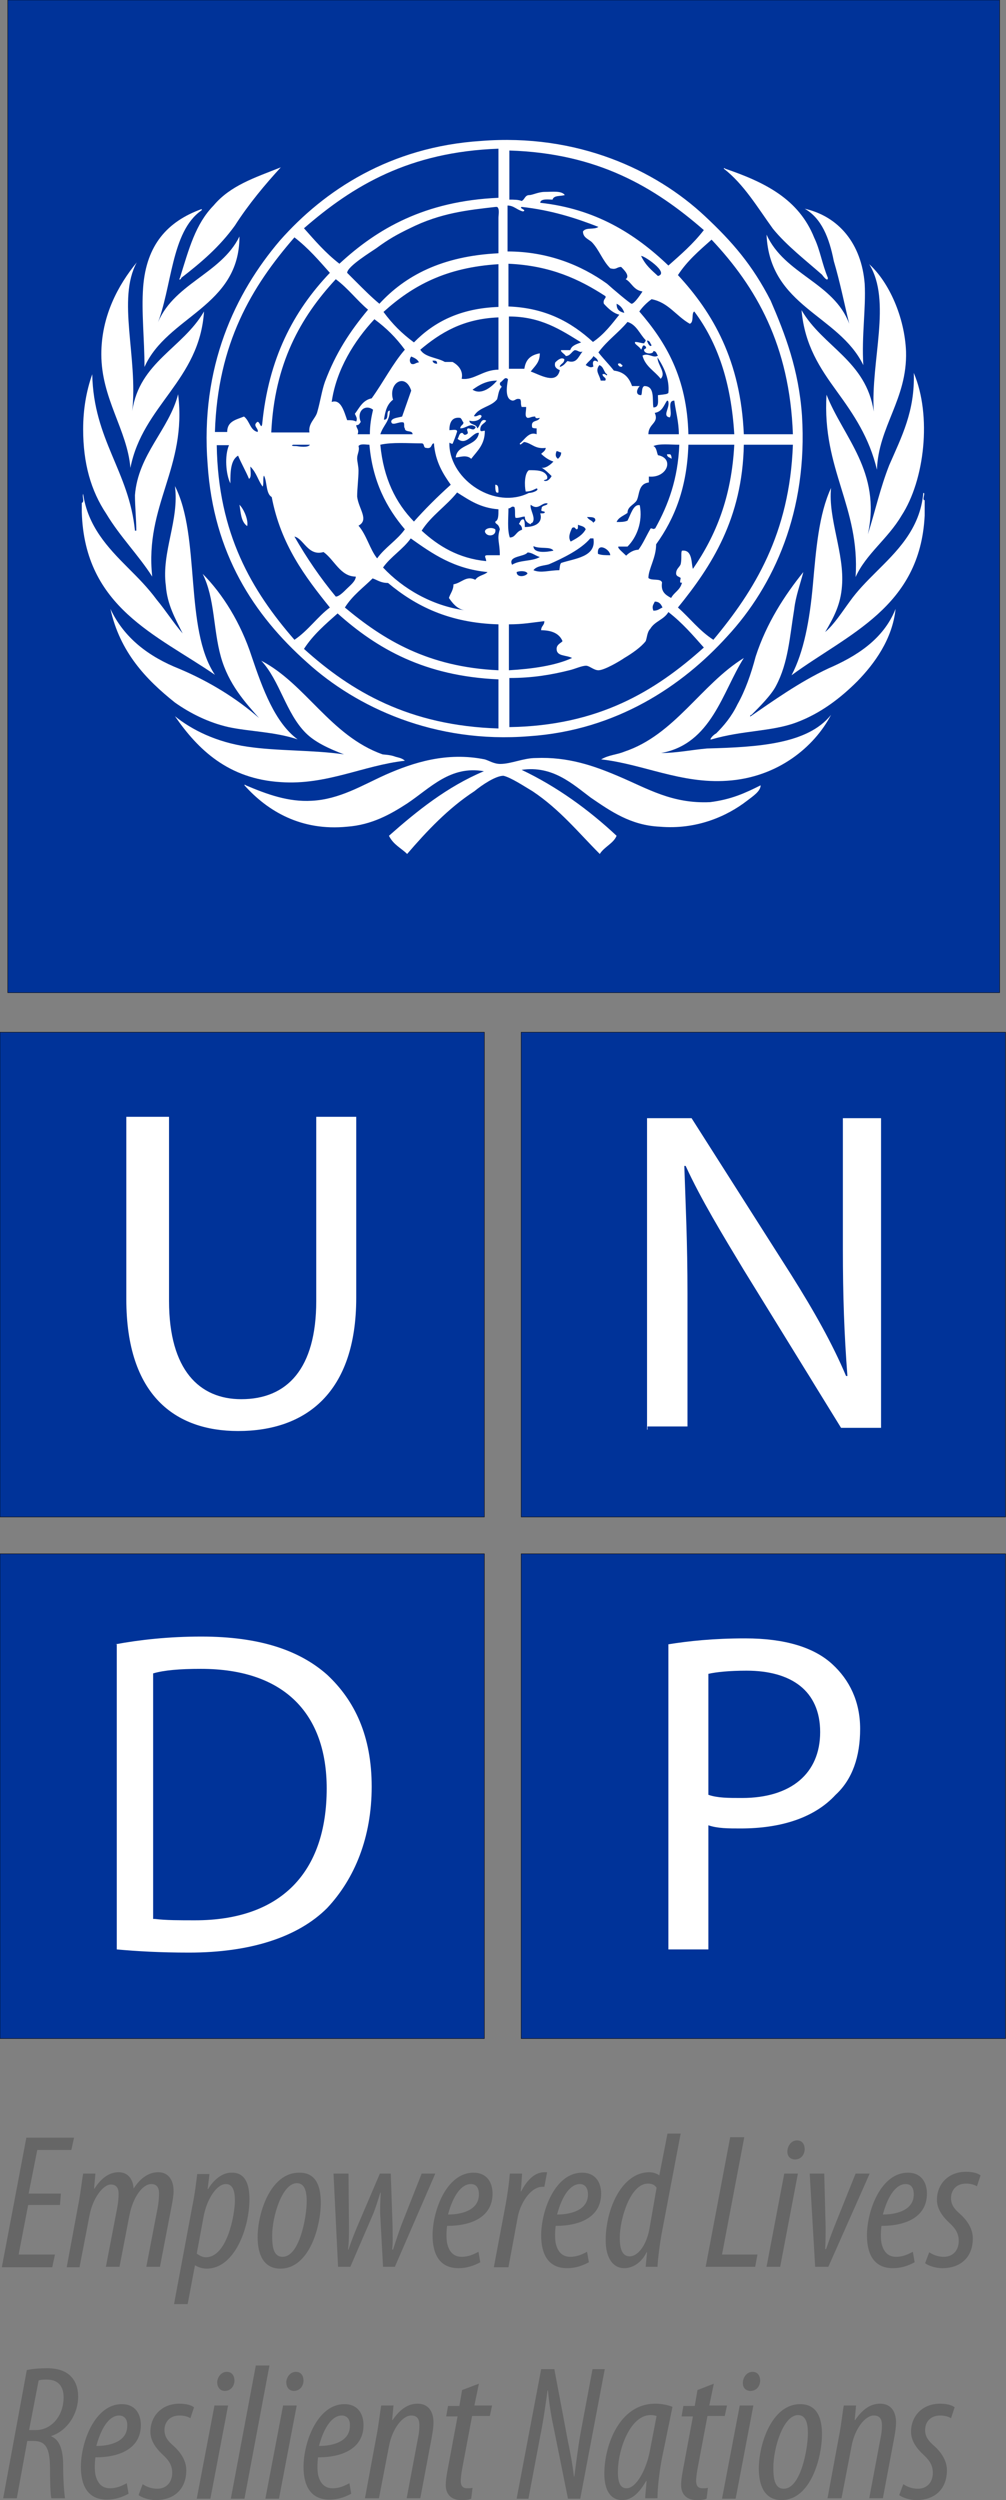 <?xml version="1.0" encoding="utf-8"?>
<!-- Generator: Adobe Illustrator 18.1.1, SVG Export Plug-In . SVG Version: 6.00 Build 0)  -->
<svg version="1.1" id="Layer_1" xmlns="http://www.w3.org/2000/svg" xmlns:xlink="http://www.w3.org/1999/xlink" x="0px" y="0px"
	 viewBox="369.3 0 221.4 549.8" enable-background="new 369.3 0 221.4 549.8" xml:space="preserve">
<rect x="369.3" y="0" width="221.4" height="549.8" fill="#808080" stroke="none"/>
<g>
	<rect x="371" y="0" fill="#003399" stroke="#020202" stroke-width="9.263800e-02" width="218.3" height="218.3"/>
	<g id="WzcW1U_6_">
		<g id="XMLID_6_">
			<path fill="#FFFFFF" d="M572.8,110c0,1,0,2,0,3.4c-1,20.2-16.9,26-29.3,35.1c2.7-5.1,4-12.1,4.7-19.9c0.7-7.8,1.3-15.5,4-21.3
				c-0.7,6.7,3,14.5,2.4,21.6c-0.3,4-1.7,6.7-3.7,10.1c2-1.7,3.7-4.4,5.4-6.7c1.7-2.4,3.7-4.4,5.7-6.4c4.4-4.4,9.8-9.4,10.5-17.5
				C573.1,108.3,572.1,110,572.8,110z"/>
			<path fill="#FFFFFF" d="M570.4,82c4,9.4,2.4,23.6-2.7,31.4c-3,5.1-7.8,8.4-10.1,13.5c1-15.5-7.4-23.6-6.4-40.1
				c3.7,9.4,12.1,16.9,9.1,30.7c1.7-5.4,2.7-10.1,4.7-15.2C567.7,96.1,570.7,90.4,570.4,82z"/>
			<path fill="#FFFFFF" d="M568.7,77.3c0.3,10.5-6.1,16.5-6.4,26c-1.7-7.1-5.1-12.1-8.8-17.2c-3.7-5.1-7.1-10.1-7.8-17.9
				c4.7,8.1,14.2,11.1,15.9,22.3c-0.7-11.1,4-24.3-1-32.4C565,62.1,568.4,69.8,568.7,77.3z"/>
			<path fill="#FFFFFF" d="M566.4,133.9c-0.7,6.7-4.7,12.1-8.4,15.9c-3.7,3.7-8.1,7.1-13.5,9.1c-5.4,2-11.8,1.7-18.6,3.7
				c-0.7,0.3,0.3-1,1-1.3c1.7-1.7,3.4-3.7,4.7-6.4c1.7-3,3-6.7,4-10.5c2.4-7.4,6.4-13.5,10.5-18.6c-0.7,2.7-1.7,5.4-2,8.1
				c-1,6.1-1.3,11.8-4,16.9c-1,2-3.7,4.7-5.4,6.4c-0.3,0-0.3,0.3-0.3,0.3c0,0.3-0.3,0.3-0.3,0.3c5.4-3.7,11.1-7.8,17.5-10.8
				C557.6,144.4,563.7,140.7,566.4,133.9z"/>
			<path fill="#FFFFFF" d="M559.6,62.4c0.3,5.4-0.7,11.5-0.3,17.9c-5.4-11.1-20.6-12.8-21.3-28.7c4,8.8,14.8,10.5,18.2,19.6
				c-1-4-2-9.1-3.4-13.8c-1-5.1-2.7-9.4-6.4-11.5C553.9,47.6,558.9,53.6,559.6,62.4z"/>
			<path fill="#FFFFFF" d="M551.5,61.1c0,1-1-0.3-1.3-0.7c-3.4-3-7.8-6.4-10.8-10.1c-3.4-4.7-6.4-9.8-10.8-13.2c0-0.3,0.3,0,0.3,0
				c8.8,3,16.2,6.7,19.6,15.2C549.8,55,550.2,58,551.5,61.1z"/>
			<path fill="#FFFFFF" d="M545.8,91.4c1.3,20.9-6.1,37.4-16.5,48.6c-9.8,10.8-24.3,20.6-43.5,21.9c-20.9,1.7-38.1-6.4-48.9-16.2
				c-11.8-10.5-20.6-24-21.9-43.5c-1.7-21.6,6.1-37.8,15.9-49.3c9.8-11.1,24.3-20.6,44.2-21.9c21.3-1.7,38.5,6.4,49.3,16.5
				c6.1,5.7,10.5,10.8,14.5,18.6C542.1,73.5,545.1,81.3,545.8,91.4z M533,95.5c3.7,0,7.1,0,10.8,0c-0.7-19.6-8.1-32.4-17.9-42.8
				c-2.7,2.4-5.4,4.7-7.4,7.8C526.2,68.8,532.3,79.3,533,95.5z M543.8,97.8c-3.7,0-7.1,0-10.8,0c-0.3,16.2-7.1,26.7-14.5,35.8
				c2.7,2.4,4.7,5.1,7.8,7.1C535.3,129.9,543.1,117.4,543.8,97.8z M520.8,95.5c3.4,0,6.7,0,10.1,0c-0.7-11.5-3.7-20.2-8.8-27
				c-0.7,0.3,0,2.4-1,2.7c-3-1.7-4.7-4.7-8.4-5.4c-1,0.7-2,1.7-2.7,2.7C515.8,75.2,520.5,83,520.8,95.5z M530.9,97.8
				c-3.4,0-6.7,0-10.1,0c-0.3,9.4-3,16.2-7.1,21.9c0,3-1.7,5.4-1.7,7.4c0.7,0.7,2.7,0,3,1c-0.3,2,0.7,2.7,2,3.4
				c0.7-1.3,2-1.7,2.4-3.4c-0.7,0.3-0.3-0.7-0.3-1c-0.3-0.3-1-0.3-1-1c0-1,0.7-1.3,1-2c0.3-1.3,0-2.7,0.3-3c2.4-0.3,2,3,2.4,4
				C526.9,117.7,530.3,109.3,530.9,97.8z M516.4,58.4c2.7-2.4,5.4-4.7,7.8-7.8c-10.8-9.4-23.3-16.9-42.8-17.5c0,3.7,0,7.1,0,10.8
				c1,0,2,0,2.7,0.3c0.7-0.3,0.7-1.3,1.7-1.3c0.7,0,2-0.7,3.4-0.7c1.7,0,3.7-0.3,4.4,0.7c-1,0.3-2.4,0-2.7,1c-0.7,0-2.7-0.3-2.7,0.7
				C500.2,45.9,509,51.3,516.4,58.4z M524.2,142.4c-2.4-2.7-4.7-5.4-7.8-7.8c-1,1.7-3,2-4,3.7c-0.7,0.7-0.7,2-1,2.7
				c-1,1.3-3,2.7-4.7,3.7c-1,0.7-4.4,2.7-5.7,2.7c-1,0-2-1-2.7-1c-1,0-2.4,0.7-3.7,1c-4,1-8.1,1.7-13.2,1.7c0,3.7,0,7.1,0,10.8
				C500.9,159.6,513.4,152.1,524.2,142.4z M512,95.5c2.4,0,4.4,0,6.7,0c0-2.7-0.7-5.1-1-7.4c-1.7,0-0.3,2.7-1,3.7
				c-1.7-0.3,0-2-0.3-3.4c0-0.3-0.3-0.3-0.3-0.3c-0.7,1-1,2.4-2.7,2.7C514.4,93.1,512,93.1,512,95.5z M518.8,97.8
				c-2,0-4.4-0.3-5.7,0.3c0.7,0.3,0.7,1.3,1,2c3.7,0.7,2,5.1-2,4.7c0,0.3,0,1,0,1.3c-2.4,0.3-2,2.7-2.7,4c-0.7,1-2,1.3-2,2.7
				c-1,0.7-2,1-2.4,2c1,0,1.7,0,2.4-0.3c0.7-1.3,1.3-3.7,2.7-3.4c0.7,3.7-0.7,7.1-2.7,9.1c-0.7,0-1.3,0-2,0c-0.3,0.3,1,1.3,1.7,2
				c0.7-0.7,1.7-1.3,2.7-1.3c1-1.3,1.7-3,2.7-4.7c0.7,0,0.3,0.3,1,0C516.4,111,518.5,105.3,518.8,97.8z M516.4,86.4
				c0.3-3-1-5.7-2.4-7.8c0,1.7,2,3.4,0.7,4.7c-1.3-1.7-3.4-2.7-4-5.1c1.3-0.7,2.4,0.7,3.4,0c-0.3-0.3-0.3-1-1-1c0,0.7-1.7,0.7-2,0
				c-0.3-0.7,0.7-0.3,0.3-1c-0.7-0.7-0.7,0.3-1,0.7c-0.3-0.7-1.7-1.3-1.3-1.7c0.7,0,1.3,0.3,2,0.3c0-0.3,0.3-0.3,0.3-0.7
				c-1.3-1.3-2-3.4-4-4c-2,2.4-4.4,4-6.4,6.7c1,1.3,2.4,2.7,3.4,4c2.4,0.3,3.4,1.7,4,3.4c0.7,0,1,0,1.7,0c-0.7,0.7-1,2,0.3,2
				c0.3-0.3,0-1.7,0.7-2c2.4,0,1.7,3,2,4.7c1.3,0,1-1.3,1-2.7C515.8,86.7,516.1,86.7,516.4,86.4z M515.1,133.6
				c-0.3-0.7-0.7-1.3-1.7-1.3c-0.3,0.7-0.7,1-0.3,2C514.1,134.3,514.4,133.9,515.1,133.6z M514.1,60.7c2.7-0.7-3.4-4.7-3.7-4.4
				C511.4,58.4,512.7,59.4,514.1,60.7z M511.7,74.9c0,0.3,0.7,1.7,1,1C512.4,75.6,512.4,74.9,511.7,74.9z M508.3,66.8
				c0.7,0,2.4-2.7,2.4-2.7c-2-0.3-2.4-2-3.7-2.7c1-0.7-0.3-2-1-2.7c-1,0-1,0.7-2.4,0.3c-1.7-1.7-2.4-4-4-5.7c-0.7-0.7-2-1-2-2.4
				c0.7-1,2.4-0.3,3.4-1c-5.1-2-10.5-3.7-16.9-4.4c-0.7,0.3,1.3,0.7,0.3,1c-1.3-0.3-2-1.3-3.4-1.3c0,3.4,0,6.7,0,10.1
				c8.8,0,16.2,3,21.9,7.1C504,63.4,508,66.8,508.3,66.8z M506.7,68.8c-0.3-1-1-1.7-1.7-2C505,67.8,505.3,68.5,506.7,68.8z
				 M505.6,69.2c-1.3-0.3-2.4-1.3-3.4-2.4c-0.3-1,0.7-1.3,0.3-1.7c-5.7-3.7-12.1-6.7-21.3-7.1c0,3,0,6.4,0,9.4
				c8.1,0.3,13.8,3.4,18.6,7.8C502.3,73.5,504,71.2,505.6,69.2z M500.9,121.8c0.7,0.3,1.7,0.3,2.7,0.3
				C503.6,120.8,500.6,119.1,500.9,121.8z M501.9,82.3c0.7-0.3,1,0.7,1,0c-0.7-0.3-0.7-1.7-1.7-2c-1,1.3,0,2,0.3,3.4
				c0.3,0,0.7,0,1,0C502.9,83,501.9,83,501.9,82.3z M500.9,79.6c0-0.7-0.7-1-1-1.3c-0.3,0.7-1.3,1.3-1.7,2c0.7,0.3,1,0.7,1.7,0.3
				C499.6,79.6,499.9,78.9,500.9,79.6z M499.9,115c0-0.3,0.7-0.3,0.3-1c-0.3-0.3-1-0.3-1.7-0.3C498.9,114.4,499.6,114.4,499.9,115z
				 M492.8,123.8c3-1,7.8-1.3,7.1-5.4c-0.3,0-0.3,0-0.7,0c-2,2.4-6.1,4.4-9.1,5.7c-1,0.3-2.7,0.3-3.4,1.3c1.7,0.7,3.4,0,5.7,0
				C492.5,124.8,492.5,124.1,492.8,123.8z M498.2,116.4c-0.3-0.7-1-0.7-1.7-1c0,0.7,0,1-0.3,1c-0.3,0-0.3-0.7-1-0.3
				c-0.3,0.7-1,2-0.3,3C496.2,118.4,497.5,117.7,498.2,116.4z M497.5,77.3c-0.7,0.3-1-0.3-1.7-0.3c-0.7,0.3-1,1.3-2,1.3
				c0-0.3-1.3-1-1-1.3c0.7,0,1.3,0,2,0c0.3-1,1.3-1.3,2.4-1.7c-4.4-2.7-8.8-5.7-15.9-5.7c0,3.7,0,7.8,0,11.5c1,0,2.4,0,3.4,0
				c0.3-2,1.3-3,3.4-3.4c0,2-1,2.7-2,4c2,0.7,5.7,3,6.4-0.3c-0.7-0.3-1.3-0.7-1-1.7c0.3-0.3,1.3-1.3,2-0.7c0,1-1,1-1,1.7
				c1-0.3,1.3-1,1.7-1.3C496.2,80,496.5,78.6,497.5,77.3z M495.2,144.7c-1.3-0.7-3.4-0.3-3.4-2c0-1,1-1.3,1.3-1.7
				c-0.7-1.7-2.4-2.4-4.7-2.4c0-1,0.7-1,0.7-2c-2.7,0.3-4.7,0.7-7.8,0.7c0,3.4,0,6.7,0,10.1C486.4,147.1,491.5,146.4,495.2,144.7z
				 M492.8,99.5c-0.3,0-0.7-0.3-1-0.3c-0.3,0.7-0.3,1.3,0.3,1.7C492.5,100.5,492.8,100.2,492.8,99.5z M491.1,101.5
				c-1-0.3-2-1-2.7-1.7c0.3-0.3,1-0.7,1-1.3c-2.4,0.3-3-1-4.7-1.3c-0.3,0-1,1-1,0.3c1-0.7,2-2.7,3.7-2c0-0.3,0-1,0-1.3
				c-0.3,0-1,0-1-0.3c-0.3-1.7,1.3-1,1.7-2c-0.3,0-1,0.3-1-0.3c-1,0-1,0.3-1.7,0.3c-0.7-0.3-0.3-1.3-0.3-2.4c-0.3,0-0.7,0-1,0
				c-0.3-1,0-1-0.3-1.7c-1-0.3-1,0.3-1.7,0.3c-1.7-0.3-1.3-3-1-4.7c-0.7-0.7-1,0.3-1.7,0.7c-0.3,0.7,0.3,0.7,0.3,1
				c-0.7,0.7-0.7,1.7-1,2.7c-1.3,1.7-4,1.7-5.1,3.7c0.7,0.3,1.3-0.7,1.7,0c-0.3,1-1.7,1.3-2.7,1c0,1,1.7,0.7,1.7,1.7
				c0.7-0.3,0.7-2.4,2-1.7c-0.3,0.7-1.3,0.7-1.3,2c0,0.7,1,0,1,0.3c0,3-1.7,4.4-3,6.1c-1-1-2.7-0.3-3.4-0.3c0.3-3,4.7-2.4,5.1-5.4
				c-1.3-0.3-2.7,3-4.7,1.3c0.3-0.3,0.3-1.3,1-1.3c0.3,0,0.3,0.7,1,0.3c0.7-0.3-0.3-1,0.3-1.3c0.7,0,1.3,0.7,1.7-0.3
				c-1.3-1-2,0.3-3.4,0.3c0-0.7,0.7-0.7,0.7-1.3c-0.3-0.3-0.3-0.7-0.7-1c-2-0.3-2.4,1.3-2.4,2.7c0.7,0,1.7-0.3,1.7,0.3
				c-0.3,1-0.7,2-1,2.7c-0.7,0-0.7-0.7-0.7,0.3c0.3,7.8,10.1,14.2,17.5,10.5c1,0,2.4-0.7,1.7-1c-0.7,0.3-1.3,0.7-2.4,0.7
				c-0.3-1.3-0.3-4,0.7-4.7c1.7,0,3.4,0,4,1.3c0.3,1-0.7,0.7-0.7,1c0.7,0.3,1.3-0.3,1.7-1c-0.7-0.7-1.3-1.3-2.4-2
				C488.8,103.2,490.1,102.6,491.1,101.5z M489.8,110.7c-1.3-0.3-2,1.7-3.7,0.3c-0.3,1,1.3,3,0.3,4c-0.3,0-0.3,0.3-0.3,0.3
				c-0.7-0.3-1.3-0.7-1.3-1.7c-0.7,0-1,0.3-2,0.3c-0.3-0.3,0-1.7-0.3-2.4c-0.7-0.3-0.7,0.3-1.3,0.3c0,2-0.3,4.7,0.3,6.4
				c1.3,0,1.3-1.3,2.7-1.7c0-0.7-0.3-1-0.7-1.3c0.3-0.3,0.3-1,1-1c0.3,0.3,0.3,1,0.3,1.7c2.4,0,4-1,3.4-3c0.7,0,1,0,1-0.3
				c-0.3-0.3-1,0-0.7-0.7C488.4,111,489.8,111.3,489.8,110.7z M486.7,120.1c0,1.7,3,1.3,4.4,1C490.5,120.1,488.1,120.8,486.7,120.1z
				 M488.1,122.5c-1-0.3-1.7-1-2.7-1c-0.7,1-4.4,0.7-3.4,2.7C483.7,123.1,486.4,123.5,488.1,122.5z M483,125.8c0,1.3,2,1,2.4,0.3
				C485.1,125.5,483.7,125.5,483,125.8z M478.3,114.7c0.7-0.3,0.7-1.3,0.7-2.7c-4-0.3-6.4-2-9.1-3.7c-2.4,3-5.7,5.1-7.8,8.4
				c3.7,3.4,8.1,6.1,14.2,6.7c0-0.7-0.7-1.3,0.3-1.3s1.7,0,2.7,0c0-3-0.7-3.4,0-5.7C479,115,478.3,115.4,478.3,114.7z M479,55.7
				c0-2.4,0-5.4,0-7.8c0-0.7,0.3-2-0.3-2.4h-0.3c-6.1,0.7-12.1,1.3-18.9,4.7c-2.7,1.3-4.7,2.4-7.4,4.4c-1,0.7-6.4,4-6.4,5.4
				c0,0,1.3,1.3,1.7,1.7c2,2,3.7,3.7,5.4,5.1C458.4,60.7,466.5,56.3,479,55.7z M479,160.2c0-3.7,0-7.1,0-10.8
				c-16.2-0.7-26.7-6.7-35.4-14.5c-2.7,2.4-5.4,4.7-7.4,7.8C446.6,152.1,459.4,159.6,479,160.2z M479,147.4c0-3.4,0-6.7,0-10.1
				c-10.8-0.3-18.2-4-24.3-9.1c-1.7,0-2.4-0.7-3.4-1c-2,2-4.4,3.7-6.1,6.4C453.7,140.7,463.5,146.7,479,147.4z M479,81.3
				c0-3.7,0-7.8,0-11.5c-7.8,0.3-12.8,3.4-17.2,7.1c1,1.7,3.7,1.7,5.4,2.7c0.7,0,1,0,1.7,0c1.3,0.7,2.4,2,2,3.7
				C473.6,83.7,475.6,81.3,479,81.3z M479,67.5c0-3,0-6.4,0-9.4c-11.5,0.7-18.9,4.7-25.3,10.5c2,2.7,4,4.7,6.7,6.7
				C464.8,70.8,470.6,67.8,479,67.5z M479,43.5c0-3.7,0-7.1,0-10.8c-19.6,0.7-32,8.1-42.8,17.5c2.4,2.7,4.7,5.4,7.8,7.8
				C452.3,50.3,462.8,44.2,479,43.5z M478.7,83.7c-2.4,0-4,1-5.4,2C475.3,87,477.6,85,478.7,83.7z M473.9,127.5c0.7-1,2-1,2.7-1.7
				c-7.4-0.7-12.1-4-16.9-7.4c-1.7,2.4-4.4,4-6.1,6.4c4.4,4.7,10.8,8.4,17.9,9.4c-1.7-0.3-2.7-1.7-3.4-2.7c0.3-1,1-1.7,1-3
				C470.9,128.2,471.9,126.5,473.9,127.5z M468.5,106.6c-1.7-2.4-3.4-5.1-3.7-9.1c-0.7,0-0.3,1.3-1.7,1c-0.7,0-0.3-1-1-1
				c-3,0-6.4-0.3-9.1,0.3c0.7,7.4,3.4,12.8,7.4,16.9C462.8,112,465.5,109.3,468.5,106.6z M465.5,80c0-0.7-0.3-0.7-1-0.7
				C464.5,79.6,464.8,80,465.5,80z M459.8,80c0.7,0.3,1-0.3,1.7-0.3c-0.3-0.7-1-1-1.7-1.3C459.4,78.9,459.4,79.6,459.8,80z
				 M453,95.5c2.4,0,4.7,0,7.1,0c0-1-1.7-0.3-1.7-1.3c-0.3-0.3,0-1-0.3-1.3c-1-0.3-2.7,1-2.7-0.3c0.3-0.7,1.3-0.7,2.4-1
				c0.7-2,1.3-3.7,2-5.7c-1.3-4-5.1-1.7-4,2c-1.3,1-1.7,2.4-2,4.4c1.3,0,0.3-2,1.3-2C455,92.8,453.7,93.4,453,95.5z M458.4,76.9
				c-2-2.7-4-4.7-6.7-6.7c-4.4,4.7-8.4,11.1-9.4,18.2c2-0.7,2.7,2,3.4,4c1,0,1.3,0,2,0.3c0.3-0.7,0-1-0.3-1.7c1-1.3,1.7-3,3.7-3.4
				C453.7,84,455.7,80,458.4,76.9z M452.3,122.8c1.7-2.4,4.4-4,6.1-6.4c-4-4.7-7.1-10.5-7.8-18.6c-0.7,0-2-0.3-2.4,0.3
				c0.3,1-0.3,1.7-0.3,2.7c0,0.7,0.3,1.7,0.3,2.7c0,1.7-0.3,4-0.3,5.7c0.3,2.7,2.7,5.1,0.3,6.4C450,117.7,450.7,120.8,452.3,122.8z
				 M450.7,95.5c0-2,0.3-3.7,0.7-5.4c-1.7-1.3-3.7,0.3-2.7,2.7c-0.3,0.3-0.3,0.7-1,0.7c0,0.7,0.7,1,0.3,2
				C449,95.5,450,95.5,450.7,95.5z M445.6,129.5c0.7-0.7,2-1.7,2-2.7c-3.4,0-4.7-3.7-7.1-5.4c-3.4,1-4.4-3-6.4-3.4
				c2.7,4.7,5.7,9.1,9.1,13.2C443.9,131.2,444.9,130.2,445.6,129.5z M450.3,68.1c-2.4-2-4.4-4.7-7.1-6.7
				c-7.8,8.4-13.5,18.6-14.2,33.7c2.7,0,5.7,0,8.4,0c-0.3-2,1.3-3,1.7-4.4c0.7-2.4,1-4.7,1.7-6.7C443.2,77.6,446.3,72.9,450.3,68.1z
				 M441.9,60c-2.4-2.7-4.7-5.4-7.8-7.8c-9.4,10.8-16.9,23.3-17.5,42.8c1,0,2,0,2.7,0c0-2.4,2-2.7,3.7-3.4c1.3,1,1.3,3,3,3.4
				c0.3-0.7-1-1.3-0.3-2c0.7-1,1,1.7,1.3,0.3C428.4,78.9,433.8,68.5,441.9,60z M434.1,140.7c3-2,5.1-5.1,7.8-7.1
				c-5.4-6.7-10.8-13.8-12.8-24.3c-1.3-0.7-1-3.4-1.7-4.7c-0.3,0.3,0,2-0.3,2.4c-1-1.3-1.3-3-2.7-4.4c0,1,0.3,2.4-0.3,2.7
				c-0.7-1.7-1.7-3.4-2.4-5.1c-1.7,1-1.7,3.7-1.7,6.1c-1-2-1.3-6.1-0.3-8.4c-1,0-1.7,0-2.7,0C417.3,117.4,424.7,129.9,434.1,140.7z
				 M437.5,97.8c-1.3,0-2.4,0-3.7,0c-0.7,0.3,0.3,0.3,0.7,0.3C435.1,98.2,437.2,98.5,437.5,97.8z"/>
			<path fill="#FFFFFF" d="M552.2,157.2c-3.7,7.1-11.8,13.8-22.9,14.5c-10.1,0.7-18.6-3.7-27.7-4.7c1.7-1,3.4-1,5.1-1.7
				c11.1-3.7,16.9-14.8,26.3-20.6c-4.7,7.4-7.1,18.9-18.2,20.9c3.4,0,6.7-0.7,10.1-1C536.3,164.3,547.1,163.6,552.2,157.2z"/>
			<path fill="#FFFFFF" d="M536.7,172.7c0,1.3-1.7,2.4-3,3.4c-4.4,3.4-11.1,6.4-19.2,5.7c-6.4-0.3-10.8-3.4-15.2-6.4
				c-4-3-8.4-7.1-15.2-6.1c7.8,3.7,14.8,8.8,20.9,14.5c-0.7,1.7-2.7,2.4-3.7,4c-4.7-4.7-8.8-9.8-14.8-13.8c-1.7-1-4.7-3-6.4-3.4
				c-1.7,0-4.7,2-6.4,3.4c-5.7,3.7-10.5,8.8-14.8,13.8c-1.3-1.3-3-2-4-4c6.1-5.4,12.8-10.8,20.9-14.2c-7.4-1.3-11.8,3.7-16.9,7.1
				c-3.7,2.4-7.8,4.7-13.2,5.1c-10.1,1-17.5-3.4-22.6-9.1c0-0.3,0.3,0,0.3,0c4.7,2,9.4,3.7,14.5,3.4c6.1-0.3,11.1-3.4,16.2-5.7
				c6.1-2.7,13.5-5.1,21.9-3.4c1,0.3,2,1,3.4,1c2.4,0,5.1-1.3,7.8-1.3c7.1-0.3,12.8,1.7,18.2,4c6.4,2.7,11.8,6.1,20.2,5.7
				C530.3,175.8,533.3,174.4,536.7,172.7z"/>
			<path fill="#FFFFFF" d="M516.8,99.9c0.3,0.3,0.3,0.7,0.3,1c-0.3-0.3-1-0.3-1-1C516.1,99.9,516.4,99.9,516.8,99.9z"/>
			<path fill="#FFFFFF" d="M505.3,80c0.7-0.3,0.7,0.3,1,0.3C506.3,81,505.3,80.6,505.3,80z"/>
			<path fill="#FFFFFF" d="M478.3,106.6c0.7,0,0.7,0.7,0.7,1.7C478.3,108.6,478.3,107.6,478.3,106.6z"/>
			<path fill="#FFFFFF" d="M478.3,116.4c0.3,1.3-1.3,1.7-2,1C475.3,116.4,477.3,115.7,478.3,116.4z"/>
			<path fill="#FFFFFF" d="M456,166.3c0.7,0.3,1.7,0.3,2.4,1c-9.1,1-17.2,5.4-27.3,4.7c-11.5-0.7-18.2-7.1-23.3-14.5
				c3.7,3,9.1,5.7,15.9,6.7c6.7,1,14.5,0.7,21.3,1.7c-3.4-1.3-6.4-2.7-8.4-4.7c-4.4-4.4-5.7-11.5-9.8-15.9
				c9.8,5.1,15.2,16.5,26.7,20.6C454.4,166,455,166,456,166.3z"/>
			<path fill="#FFFFFF" d="M424.7,144.4c2.4,7.1,5.1,14.5,10.1,18.2c-5.1-1.7-10.5-1.7-15.2-2.7c-4.4-1-8.4-3-11.8-5.4
				c-6.4-5.1-12.1-11.1-14.2-20.6c3,6.4,8.4,10.5,15.2,13.2c6.4,2.7,12.5,6.4,17.5,10.8c-3-3.4-6.7-7.4-8.4-13.5
				c-1.7-6.1-1.3-12.8-4-18.2C418.3,130.6,422.3,137,424.7,144.4z"/>
			<path fill="#FFFFFF" d="M431.1,36.8c-3.4,3.7-7.1,8.1-10.1,12.8c-3.4,4.7-7.4,8.1-11.8,11.5c0,0.3-0.7,0.7-0.3,0
				c2-6.4,3.4-11.8,7.4-15.9C420,40.8,425.3,39.1,431.1,36.8z"/>
			<path fill="#FFFFFF" d="M422,111c1,1,2,3.4,1.7,4.7C422.3,114.7,422.3,112.7,422,111z"/>
			<path fill="#FFFFFF" d="M422,52c0,15.5-15.9,17.5-20.9,28.7c0-6.1-0.7-12.1-0.3-17.5c0.7-9.4,5.4-14.5,12.8-17.2
				c0.3,0,0,0.3,0,0.3c-6.7,4.7-6.4,16.9-9.8,25.3C407.1,62.4,417.9,60.4,422,52z"/>
			<path fill="#FFFFFF" d="M407.8,106.9c5.7,11.1,2,31.4,8.8,41.5c-12.8-8.8-28.7-14.8-29.3-35.8c0-0.7,0-1.3,0-2
				c0.7-0.3,0-1.3,0.3-2c1,7.1,5.4,11.8,9.8,16.2c2.4,2.4,4.4,4.4,6.4,7.1c2,2.4,3.7,5.1,5.7,7.4c-1.7-3.4-3.4-6.4-3.7-10.5
				C404.8,121.4,408.8,114.4,407.8,106.9z"/>
			<path fill="#FFFFFF" d="M408.5,86.7c2,16.2-7.4,24.3-5.7,40.1c-3-4.7-7.1-8.8-10.1-13.8c-3.4-5.1-5.1-11.1-5.1-18.6
				c0-4.4,0.7-8.4,2-12.1c0.3,14.5,8.1,21.3,9.4,34.4h0.3v0.3c0,0,0,0,0-0.3l0,0c0-2.4-0.3-5.4-0.3-7.8
				C399.7,99.9,406.5,94.5,408.5,86.7z"/>
			<path fill="#FFFFFF" d="M414.2,68.5c-1,15.2-13.5,20.6-16.2,34.4c-0.7-8.4-6.4-15.2-6.4-25c0-8.4,3.7-15.2,7.8-20.2
				c-4.4,8.1,0.3,20.9-1,32.7C400,79.6,409.5,76.6,414.2,68.5z"/>
		</g>
	</g>
	<rect x="369.3" y="227" fill="#003399" stroke="#020202" stroke-width="9.507600e-02" width="106.6" height="106.6"/>
	<rect x="484" y="227" fill="#003399" stroke="#020202" stroke-width="9.507600e-02" width="106.6" height="106.6"/>
	<rect x="369.3" y="341.7" fill="#003399" stroke="#020202" stroke-width="9.507600e-02" width="106.6" height="106.6"/>
	<rect x="484" y="341.7" fill="#003399" stroke="#020202" stroke-width="9.507600e-02" width="106.6" height="106.6"/>
	<g>
		<path fill="#FFFFFF" d="M406.5,245.6v40.5c0,15.2,6.7,21.6,15.9,21.6c10.1,0,16.5-6.7,16.5-21.6v-40.5h8.8v39.8
			c0,20.9-11.1,29.3-26,29.3c-13.8,0-24.6-7.8-24.6-29v-40.1H406.5z"/>
	</g>
	<g>
		<path fill="#FFFFFF" d="M511.7,314.4v-68.5h9.8l21.9,34.4c5.1,8.1,9.1,15.2,12.1,22.3h0.3c-0.7-9.1-1-17.5-1-28v-28.7h8.4v68.1
			h-8.8L533,279.3c-4.7-7.8-9.4-15.5-12.8-22.9h-0.3c0.3,8.8,0.7,16.9,0.7,28v29.3h-8.8V314.4z"/>
	</g>
	<g>
		<path fill="#FFFFFF" d="M394.7,361.6c5.4-1,11.8-1.7,18.9-1.7c12.8,0,21.6,3,27.7,8.4c6.1,5.7,9.8,13.5,9.8,24.6
			c0,11.1-3.7,20.2-9.8,26.7c-6.4,6.4-16.9,9.8-30.4,9.8c-6.4,0-11.5-0.3-15.9-0.7v-67.1H394.7z M403.4,422c2.4,0.3,5.4,0.3,8.8,0.3
			c18.9,0,29-10.5,29-29c0-16.2-9.1-26.3-27.7-26.3c-4.7,0-8.1,0.3-10.5,1v54H403.4z"/>
	</g>
	<g>
		<path fill="#FFFFFF" d="M516.4,361.6c4.4-0.7,9.8-1.3,16.9-1.3c8.8,0,15.2,2,19.2,5.7c3.7,3.4,6.1,8.1,6.1,14.2
			c0,6.1-1.7,11.1-5.4,14.5c-4.7,5.1-12.1,7.4-20.9,7.4c-2.7,0-5.1,0-7.1-0.7v27.3h-8.8V361.6L516.4,361.6z M525.2,394.7
			c2,0.7,4.4,0.7,7.4,0.7c10.8,0,17.2-5.4,17.2-14.5c0-9.1-6.4-13.5-16.2-13.5c-3.7,0-6.7,0.3-8.4,0.7V394.7z"/>
	</g>
</g>
<g enable-background="new    ">
	<path fill="#666666" d="M382.5,484.9h-7l-2.1,10.9h8l-0.6,2.8h-11.1l5.4-28.5h10.5l-0.6,2.7h-7.5l-1.9,9.6h7.1L382.5,484.9z"/>
	<path fill="#666666" d="M384,498.5l2.5-13.5c0.6-3,0.8-5.4,1.1-7h2.7l-0.3,3.3h0.1c1.6-2.5,3.4-3.6,5.3-3.6c2.2,0,3.2,1.7,3.3,3.6
		c1.6-2.5,3.5-3.6,5.4-3.6c2.4,0,3.4,1.9,3.4,4.1c0,1-0.2,2.2-0.5,3.7l-2.5,13h-3l2.5-13c0.2-1.1,0.3-2.1,0.3-3.2c0-1.2-0.5-2-1.7-2
		c-1.9,0-4,2.8-4.8,6.8l-2.2,11.4h-3l2.5-13c0.2-1.1,0.3-2,0.3-3.1c0-1.2-0.5-2-1.7-2c-1.7,0-4,3-4.7,6.8l-2.2,11.4H384z"/>
	<path fill="#666666" d="M407.6,506.7l4-21.4c0.6-2.9,0.9-5.5,1.1-7.2h2.7l-0.4,3.3h0.1c1.3-2.2,3.3-3.7,5.3-3.6
		c3,0,3.8,2.8,3.8,5.8c0,6.4-3.3,15.3-9.4,15.3c-0.9,0-1.9-0.3-2.5-0.7h-0.1l-1.6,8.5H407.6z M412.6,495.6c0.6,0.4,1.2,0.8,2,0.8
		c4.7,0,6.4-9.4,6.4-12.5c0-1.9-0.4-3.6-2-3.6c-2,0-4.2,3.3-4.9,7.2L412.6,495.6z"/>
	<path fill="#666666" d="M439.9,484.4c0,5.2-2.5,14.5-8.9,14.5c-3.8,0-5-3.3-5-6.9c0-5.5,2.9-14.2,9.1-14.2
		C439.3,477.7,439.9,481.6,439.9,484.4z M429.2,491.6c0,2.3,0.2,4.7,2.3,4.7c3.7,0,5.3-8.7,5.3-12.2c0-2.1-0.4-4-2.2-4
		C431.3,480.2,429.2,487.6,429.2,491.6z"/>
	<path fill="#666666" d="M446,478l0.1,11.5c0,2.2,0,3.6-0.2,5.2h0.1c0.5-1.5,1.1-3.1,1.9-5l5-11.7h2.4l0.4,11.6
		c0,2.2,0.1,3.5-0.1,5.1h0.2c0.5-1.5,1-3.1,1.8-5.3l4.5-11.4h3l-8.9,20.5h-2.6l-0.6-11.1c-0.1-1.6,0-3.3,0.1-5.2h-0.1
		c-0.6,1.9-1.1,3.6-1.8,5.2l-4.8,11.1h-2.7l-1-20.5H446z"/>
	<path fill="#666666" d="M475,497.5c-1.5,0.8-3,1.3-4.8,1.3c-4.3,0-5.7-3.3-5.7-7.2c0-5.5,3.1-13.8,9-13.8c3,0,4.2,2.2,4.2,4.6
		c0,5-4.4,7.1-10,7.1c-0.1,0.6-0.3,2.9,0.1,4.2c0.5,1.7,1.5,2.6,3.1,2.6c1.6,0,2.7-0.6,3.7-1.1L475,497.5z M472.9,480.3
		c-1.9,0-3.8,2.2-5,6.7c3.3,0,6.8-1.1,6.8-4.4C474.7,481.1,474.1,480.3,472.9,480.3z"/>
	<path fill="#666666" d="M478,498.5l2.6-13.8c0.5-2.8,0.8-5.2,0.9-6.7h2.7c-0.1,1.1-0.1,2.2-0.3,3.9h0.1c1.3-2.5,3-4.2,5.1-4.2
		c0.2,0,0.4,0,0.6,0l-0.6,3.2c-0.1,0-0.3,0-0.4,0c-2.7,0-5,3.8-5.5,6.9l-2,10.8H478z"/>
	<path fill="#666666" d="M498.9,497.5c-1.5,0.8-3,1.3-4.8,1.3c-4.3,0-5.7-3.3-5.7-7.2c0-5.5,3.1-13.8,9-13.8c3,0,4.2,2.2,4.2,4.6
		c0,5-4.4,7.1-10,7.1c-0.1,0.6-0.3,2.9,0.1,4.2c0.5,1.7,1.5,2.6,3.1,2.6c1.6,0,2.7-0.6,3.7-1.1L498.9,497.5z M496.9,480.3
		c-1.9,0-3.8,2.2-5,6.7c3.3,0,6.8-1.1,6.8-4.4C498.7,481.1,498,480.3,496.9,480.3z"/>
	<path fill="#666666" d="M519.1,469.2l-4.2,22.1c-0.4,2.2-0.8,5.3-0.9,7.2h-2.6l0.3-3.2h-0.1c-1,2.1-2.9,3.5-4.9,3.5
		c-2.6,0-4.1-2.4-4.1-6.1c0-7,3.6-15,9.6-15c0.8,0,1.7,0.3,2.2,0.7l1.8-9.2H519.1z M513.8,481.1c-0.4-0.6-1-0.9-1.9-0.9
		c-3.9,0-6.2,7.8-6.2,11.9c0,2.4,0.5,4.1,2.2,4.1c1.5,0,3.5-1.9,4.3-5.9L513.8,481.1z"/>
	<path fill="#666666" d="M530,470h3.1l-4.9,25.8h7.8l-0.5,2.7h-10.9L530,470z"/>
	<path fill="#666666" d="M538,498.5l3.9-20.5h3l-3.9,20.5H538z M542.6,472.9c0.1-1.1,0.9-2.2,2.1-2.2c1.2,0,1.7,0.9,1.7,2
		c-0.1,1.4-1,2.2-2.2,2.2C543,474.8,542.5,474,542.6,472.9z"/>
	<path fill="#666666" d="M550.7,478l0.3,11.6c0,2.2,0,3.5-0.1,5h0.2c0.5-1.4,1-2.9,1.8-4.9l4.7-11.7h3.1l-9.1,20.5h-2.9l-1.2-20.5
		H550.7z"/>
	<path fill="#666666" d="M570.6,497.5c-1.5,0.8-3,1.3-4.8,1.3c-4.3,0-5.7-3.3-5.7-7.2c0-5.5,3.1-13.8,9-13.8c3,0,4.2,2.2,4.2,4.6
		c0,5-4.4,7.1-10,7.1c-0.1,0.6-0.3,2.9,0.1,4.2c0.5,1.7,1.5,2.6,3.1,2.6c1.6,0,2.7-0.6,3.7-1.1L570.6,497.5z M568.6,480.3
		c-1.9,0-3.8,2.2-5,6.7c3.3,0,6.8-1.1,6.8-4.4C570.4,481.1,569.8,480.3,568.6,480.3z"/>
	<path fill="#666666" d="M573.8,495.3c0.6,0.4,1.7,1,3.2,1c2.1,0,3.3-1.5,3.3-3.5c0-1.8-0.9-2.9-2.1-4c-1.4-1.3-2.7-3-2.7-5
		c0-3.5,2.5-6.2,6.4-6.2c1.4,0,2.6,0.3,3.2,0.8l-0.8,2.4c-0.6-0.4-1.5-0.6-2.4-0.6c-2.1,0-3.3,1.4-3.3,3.2c0,1.6,0.9,2.5,1.9,3.4
		c1.6,1.4,2.9,3.3,2.9,5.4c0,4.4-2.9,6.6-6.7,6.6c-1.6,0-3.2-0.6-3.8-1.1L573.8,495.3z"/>
</g>
<g enable-background="new    ">
	<path fill="#666666" d="M375.2,521.2c1.4-0.3,3-0.4,4.5-0.4c2.2,0,4.1,0.6,5.2,1.8c1.1,1.1,1.6,2.7,1.6,4.4c0,4-2.5,7.6-5.9,8.7
		v0.1c1.7,0.7,2.6,2.7,2.6,6.4c0,3.9,0.3,6.4,0.4,7.2h-3c-0.2-0.8-0.3-3.6-0.3-7.1c-0.1-4-1-5.5-3.6-5.5h-1.4l-2.3,12.6h-3
		L375.2,521.2z M375.7,534.4h1.5c3.4,0,6.1-3.1,6.1-7.2c0-2.2-1-3.9-3.7-3.9c-0.6,0-1.3,0-1.8,0.2L375.7,534.4z"/>
	<path fill="#666666" d="M397.6,548.4c-1.5,0.8-3,1.3-4.8,1.3c-4.3,0-5.7-3.3-5.7-7.2c0-5.5,3.1-13.8,9-13.8c3,0,4.2,2.2,4.2,4.6
		c0,5-4.4,7.1-10,7.1c-0.1,0.6-0.3,2.9,0.1,4.2c0.5,1.7,1.5,2.6,3.1,2.6c1.6,0,2.7-0.6,3.7-1.1L397.6,548.4z M395.5,531.2
		c-1.9,0-3.8,2.2-5,6.7c3.3,0,6.8-1.1,6.8-4.4C397.4,532.1,396.7,531.2,395.5,531.2z"/>
	<path fill="#666666" d="M400.7,546.3c0.6,0.4,1.7,1,3.2,1c2.1,0,3.3-1.5,3.3-3.5c0-1.8-0.9-2.9-2.1-4c-1.4-1.3-2.7-3-2.7-5
		c0-3.5,2.5-6.2,6.4-6.2c1.4,0,2.6,0.3,3.2,0.8l-0.8,2.4c-0.6-0.4-1.5-0.6-2.4-0.6c-2.1,0-3.3,1.4-3.3,3.2c0,1.6,0.9,2.5,1.9,3.4
		c1.6,1.4,2.9,3.3,2.9,5.4c0,4.4-2.9,6.6-6.7,6.6c-1.6,0-3.2-0.6-3.8-1.1L400.7,546.3z"/>
	<path fill="#666666" d="M412.6,549.5l3.9-20.5h3l-3.9,20.5H412.6z M417.1,523.8c0.1-1.1,0.9-2.2,2.1-2.2c1.2,0,1.7,0.9,1.7,2
		c-0.1,1.4-1,2.2-2.2,2.2C417.6,525.7,417.1,524.9,417.1,523.8z"/>
	<path fill="#666666" d="M420.1,549.5l5.5-29.3h3l-5.5,29.3H420.1z"/>
	<path fill="#666666" d="M427.7,549.5l3.9-20.5h3l-3.9,20.5H427.7z M432.3,523.8c0.1-1.1,0.9-2.2,2.1-2.2c1.2,0,1.7,0.9,1.7,2
		c-0.1,1.4-1,2.2-2.2,2.2C432.8,525.7,432.3,524.9,432.3,523.8z"/>
	<path fill="#666666" d="M446.6,548.4c-1.5,0.8-3,1.3-4.8,1.3c-4.3,0-5.7-3.3-5.7-7.2c0-5.5,3.1-13.8,9-13.8c3,0,4.2,2.2,4.2,4.6
		c0,5-4.4,7.1-10,7.1c-0.1,0.6-0.3,2.9,0.1,4.2c0.5,1.7,1.5,2.6,3.1,2.6c1.6,0,2.7-0.6,3.7-1.1L446.6,548.4z M444.5,531.2
		c-1.9,0-3.8,2.2-5,6.7c3.3,0,6.8-1.1,6.8-4.4C446.4,532.1,445.7,531.2,444.5,531.2z"/>
	<path fill="#666666" d="M449.6,549.5l2.5-13.5c0.6-3,0.8-5.4,1.1-7h2.7l-0.3,3.2h0.1c1.7-2.5,3.5-3.6,5.5-3.6
		c2.5,0,3.5,1.9,3.5,4.1c0,1.2-0.2,2.2-0.4,3.4l-2.5,13.3h-3l2.5-13.3c0.2-0.9,0.3-1.8,0.3-2.8c0-1.3-0.5-2.1-1.8-2.1
		c-1.9,0-4.2,2.9-4.9,6.8l-2.2,11.4H449.6z"/>
	<path fill="#666666" d="M474.7,524.2l-1,4.8h3.9l-0.5,2.3h-3.9L471,543c-0.2,1.1-0.3,2.1-0.3,2.6c0,1,0.4,1.6,1.4,1.6
		c0.5,0,0.8,0,1.2-0.1l-0.3,2.4c-0.7,0.3-1.5,0.3-2.2,0.3c-2.2,0-3.4-1.3-3.4-3.3c0-0.8,0.1-1.7,0.4-3.3l2.2-11.8h-2.5l0.4-2.3h2.5
		l0.6-3.5L474.7,524.2z"/>
	<path fill="#666666" d="M483,549.5l5.4-28.5h2.9l2.9,15.4c0.6,2.9,1.1,5.5,1.4,8.2h0.1c0.4-3,0.8-6.4,1.4-9.7l2.6-13.9h2.7
		l-5.4,28.5h-2.7l-3-14.9c-0.6-2.8-1.1-5.5-1.4-8.9h-0.1c-0.4,2.9-0.9,6.6-1.6,10l-2.6,13.8H483z"/>
	<path fill="#666666" d="M511.3,549.5c0-1.1,0.2-2.3,0.3-3.9h-0.1c-2,3.5-3.8,4.2-5.3,4.2c-2.4,0-3.9-2-3.9-5.8
		c0-6.2,3.3-15.4,11.2-15.4c1.4,0,2.9,0.3,3.8,0.7l-2.4,11.7c-0.5,2.8-0.9,6.1-0.9,8.4H511.3z M513.8,531.3
		c-0.4-0.1-0.8-0.2-1.3-0.2c-4.5,0-7.1,7.5-7.2,12c-0.1,2.6,0.4,4.1,1.9,4.1c2.1,0,4.3-4,5.1-8.1L513.8,531.3z"/>
	<path fill="#666666" d="M526.4,524.2l-1,4.8h3.9l-0.5,2.3H525l-2.2,11.7c-0.2,1.1-0.3,2.1-0.3,2.6c0,1,0.4,1.6,1.4,1.6
		c0.5,0,0.8,0,1.2-0.1l-0.3,2.4c-0.7,0.3-1.5,0.3-2.2,0.3c-2.2,0-3.4-1.3-3.4-3.3c0-0.8,0.1-1.7,0.4-3.3l2.2-11.8h-2.5l0.4-2.3h2.5
		l0.6-3.5L526.4,524.2z"/>
	<path fill="#666666" d="M528.2,549.5l3.9-20.5h3l-3.9,20.5H528.2z M532.8,523.8c0.1-1.1,0.9-2.2,2.1-2.2c1.2,0,1.7,0.9,1.7,2
		c-0.1,1.4-1,2.2-2.2,2.2C533.2,525.7,532.7,524.9,532.8,523.8z"/>
	<path fill="#666666" d="M550.2,535.3c0,5.2-2.5,14.5-8.9,14.5c-3.8,0-5-3.3-5-6.9c0-5.5,2.9-14.2,9.1-14.2
		C549.6,528.7,550.2,532.6,550.2,535.3z M539.5,542.6c0,2.3,0.2,4.7,2.3,4.7c3.7,0,5.3-8.7,5.3-12.2c0-2.1-0.4-4-2.2-4
		C541.6,531.2,539.5,538.5,539.5,542.6z"/>
	<path fill="#666666" d="M551.4,549.5l2.5-13.5c0.6-3,0.8-5.4,1.1-7h2.7l-0.3,3.2h0.1c1.7-2.5,3.5-3.6,5.5-3.6
		c2.5,0,3.5,1.9,3.5,4.1c0,1.2-0.2,2.2-0.4,3.4l-2.5,13.3h-3l2.5-13.3c0.2-0.9,0.3-1.8,0.3-2.8c0-1.3-0.5-2.1-1.8-2.1
		c-1.9,0-4.2,2.9-4.9,6.8l-2.2,11.4H551.4z"/>
	<path fill="#666666" d="M568.1,546.3c0.6,0.4,1.7,1,3.2,1c2.1,0,3.3-1.5,3.3-3.5c0-1.8-0.9-2.9-2.1-4c-1.4-1.3-2.7-3-2.7-5
		c0-3.5,2.5-6.2,6.4-6.2c1.4,0,2.6,0.3,3.2,0.8l-0.8,2.4c-0.6-0.4-1.5-0.6-2.4-0.6c-2.1,0-3.3,1.4-3.3,3.2c0,1.6,0.9,2.5,1.9,3.4
		c1.6,1.4,2.9,3.3,2.9,5.4c0,4.4-2.9,6.6-6.7,6.6c-1.6,0-3.2-0.6-3.8-1.1L568.1,546.3z"/>
</g>
</svg>
